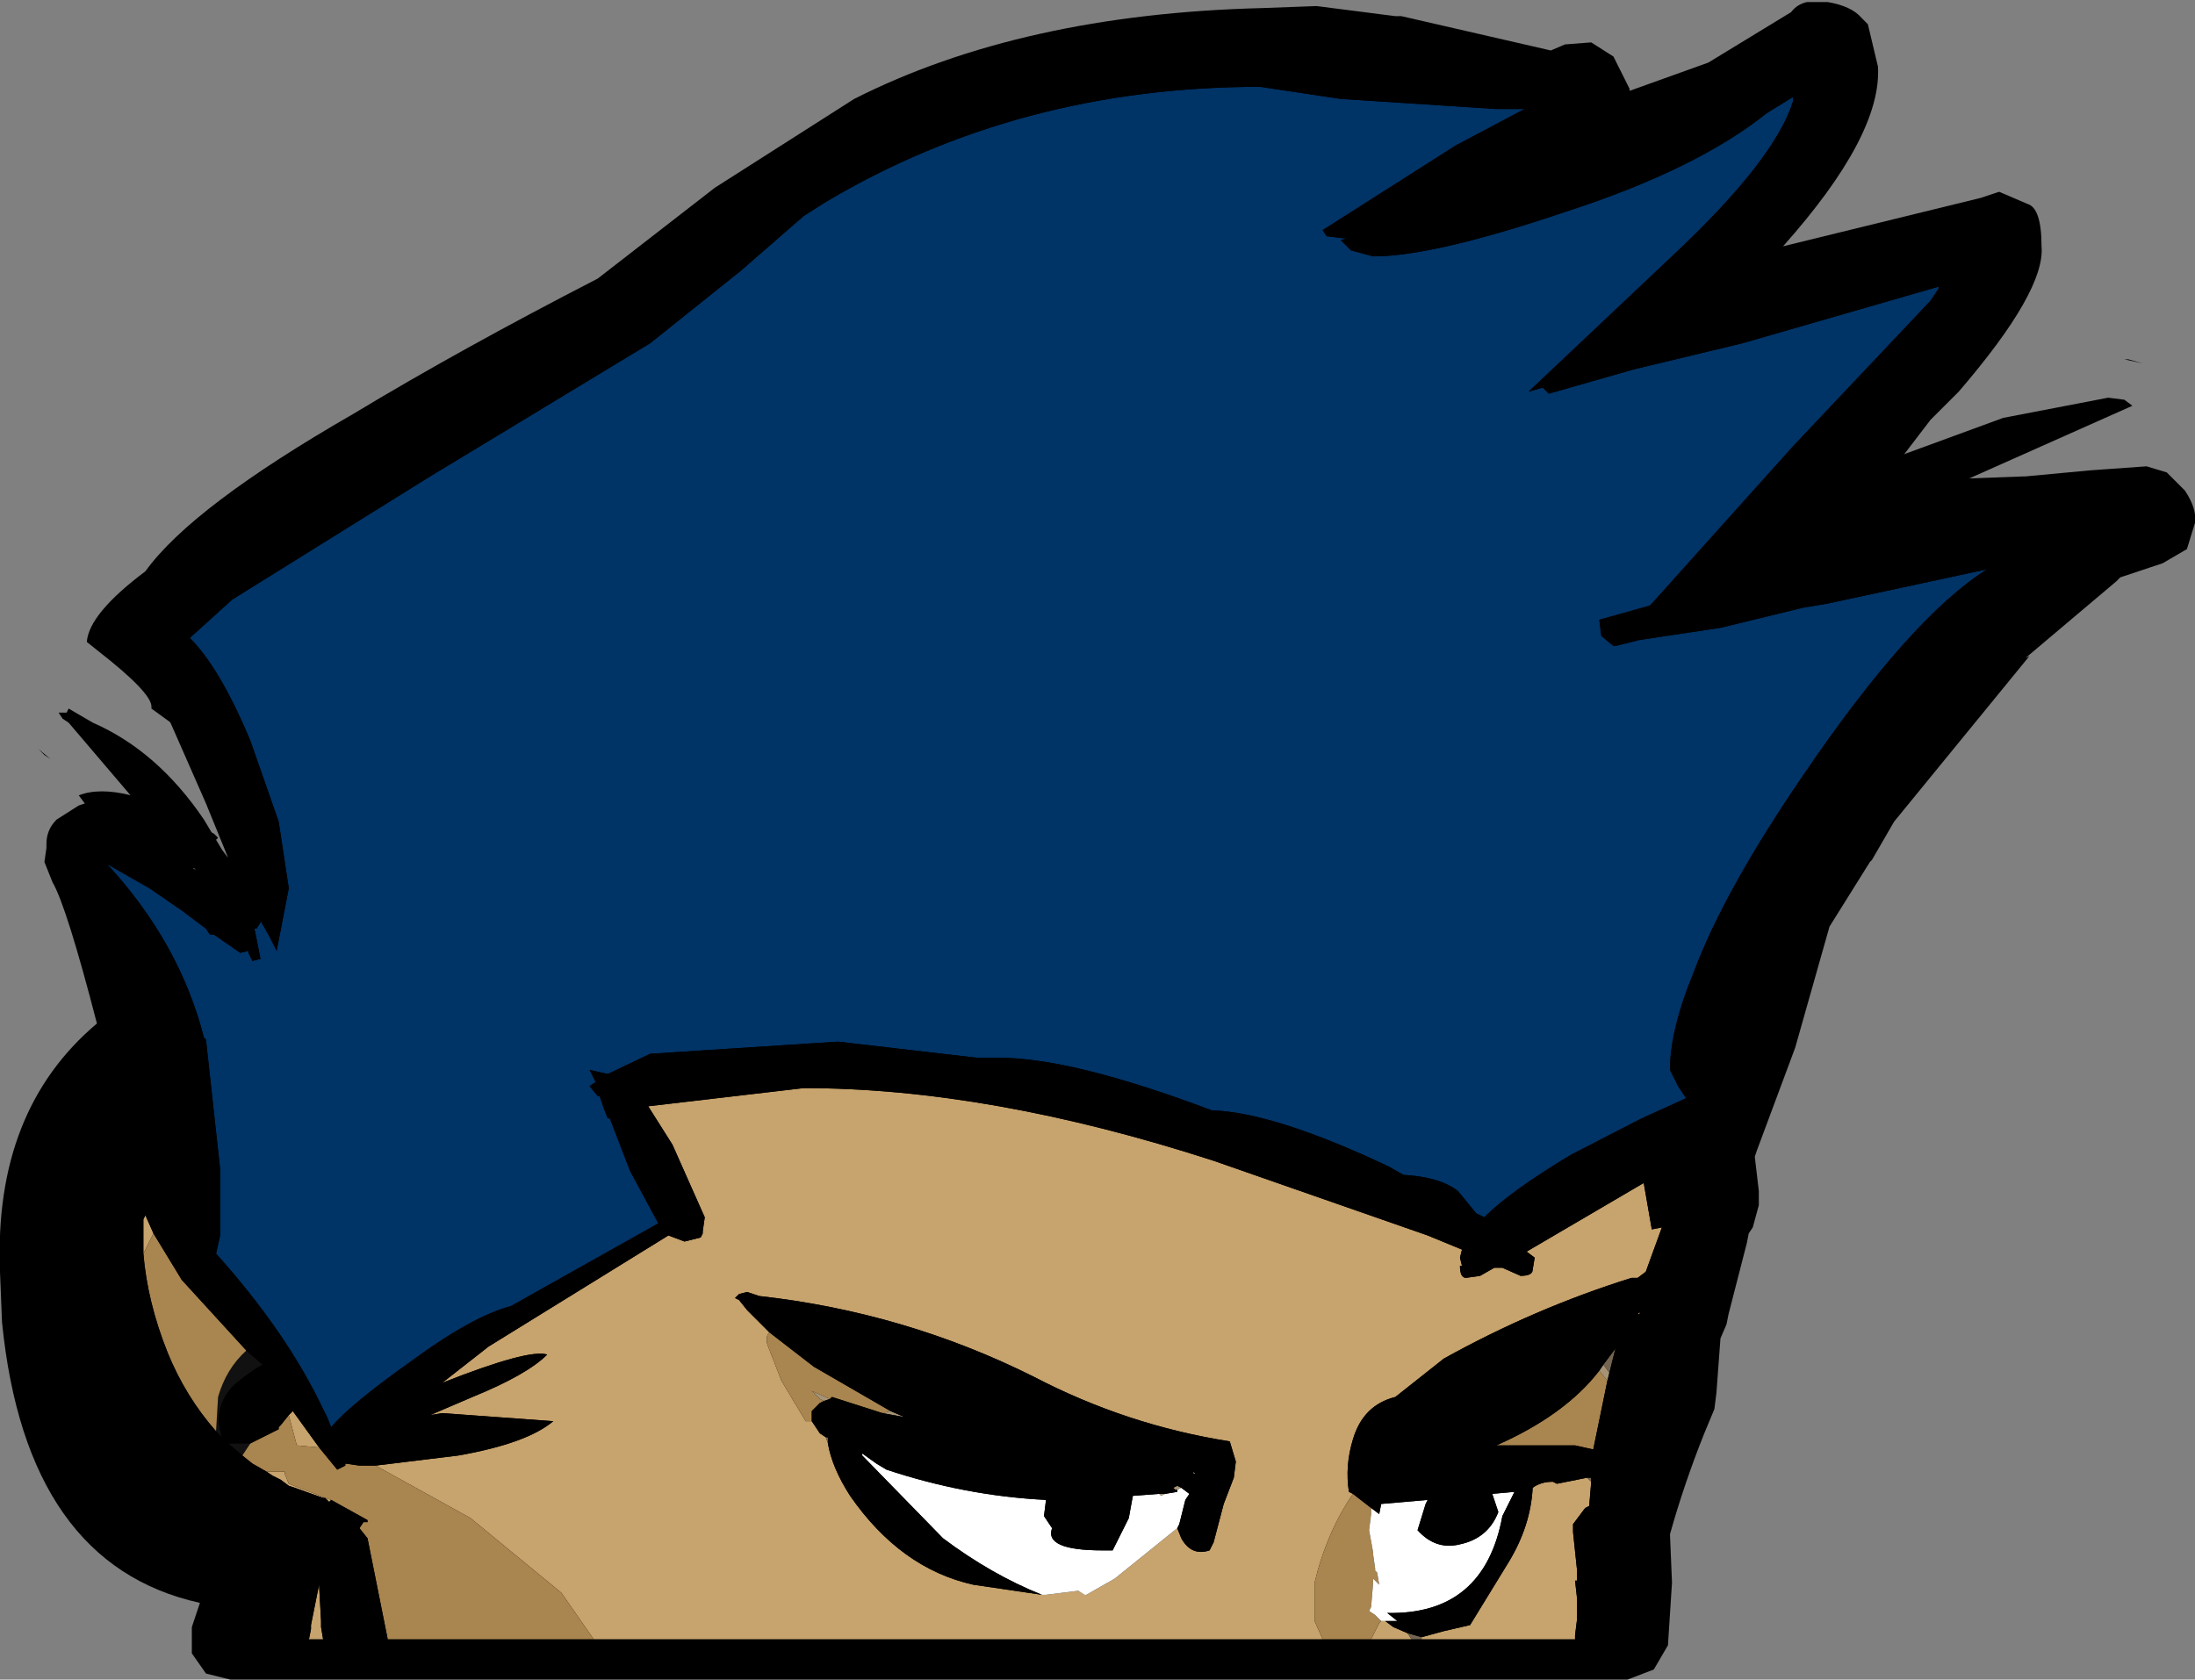 <?xml version="1.0" encoding="UTF-8" standalone="no"?>
<svg xmlns:ffdec="https://www.free-decompiler.com/flash" xmlns:xlink="http://www.w3.org/1999/xlink" ffdec:objectType="frame" height="41.6px" width="54.35px" xmlns="http://www.w3.org/2000/svg">
  <rect width="100%" height="100%" fill="#808080" stroke="none"/>
  <g transform="matrix(1.0, 0.0, 0.0, 1.0, 1.0, 1.0)">
    <use ffdec:characterId="414" height="41.6" transform="matrix(1.0, 0.0, 0.0, 1.0, -1.0, -1.0)" width="54.35" xlink:href="#shape0"/>
  </g>
  <defs>
    <g id="shape0" transform="matrix(1.0, 0.0, 0.0, 1.0, 1.0, 1.0)">
      <path d="M33.7 -0.6 L37.4 0.25 37.75 0.1 38.4 0.05 38.95 0.4 39.15 0.8 39.35 1.2 39.35 1.25 41.3 0.55 43.35 -0.7 Q43.5 -0.9 43.75 -0.95 L44.25 -0.95 Q44.85 -0.85 45.1 -0.55 L45.25 -0.4 45.5 0.65 Q45.6 2.35 43.15 5.1 L48.05 3.9 48.5 3.75 49.2 4.05 Q49.55 4.15 49.55 5.1 49.65 6.2 47.5 8.7 L46.8 9.4 46.15 10.25 45.4 11.1 45.4 11.15 45.3 11.25 47.75 10.85 49.1 10.8 49.15 10.8 50.75 10.65 52.15 10.55 52.65 10.7 53.0 11.05 53.1 11.15 Q53.4 11.6 53.35 11.95 L53.15 12.6 52.55 12.95 51.5 13.3 51.45 13.35 51.4 13.4 49.15 15.3 49.25 15.25 45.9 19.35 45.35 20.3 45.3 20.35 44.3 21.95 43.45 24.95 42.5 27.5 42.45 27.65 42.45 27.75 42.45 27.65 42.55 28.5 42.55 28.6 42.55 28.75 42.55 28.85 42.4 29.4 42.3 29.55 42.25 29.8 41.8 31.55 41.75 31.8 41.6 32.15 41.5 33.5 41.45 33.9 41.2 34.5 Q40.7 35.75 40.35 37.0 L40.4 38.2 40.3 39.75 39.95 40.35 39.3 40.6 4.7 40.6 4.1 40.45 3.75 39.95 3.75 39.3 3.95 38.7 Q-0.35 37.75 -0.95 31.75 L-1.0 30.5 -1.0 30.45 Q-1.15 26.5 1.4 24.35 0.65 21.45 0.3 20.85 L0.1 20.35 0.15 20.0 0.15 19.9 Q0.15 19.55 0.4 19.3 L0.95 18.95 1.1 18.9 0.95 18.7 Q1.45 18.5 2.25 18.7 L3.05 19.0 4.05 19.5 4.1 19.55 4.3 19.65 4.4 19.75 4.35 19.8 3.8 20.5 3.7 20.55 3.75 20.65 5.55 19.8 5.35 19.55 5.4 19.6 5.2 19.35 5.35 19.55 4.9 18.75 3.3 16.95 2.75 16.55 2.75 16.5 Q2.75 16.15 1.4 15.1 L1.15 14.9 Q1.2 14.2 2.6 13.15 3.75 11.55 7.75 9.25 10.4 7.65 13.8 5.9 L16.7 3.65 20.15 1.45 Q24.3 -0.65 30.25 -0.8 L31.6 -0.85 33.55 -0.6 33.7 -0.6 M51.6 7.9 L51.7 7.9 52.05 8.0 51.6 7.9 M0.1 17.7 L-0.05 17.55 0.25 17.8 0.1 17.7" fill="#000000" fill-rule="evenodd" stroke="none"/>
      <path d="M5.1 32.45 L5.5 32.8 Q5.15 33.0 4.8 33.3 4.25 33.85 4.5 34.6 L4.35 34.45 4.4 33.6 Q4.6 32.9 5.1 32.45 M5.0 35.05 L4.65 34.75 5.2 34.75 5.0 35.05" fill="#111111" fill-rule="evenodd" stroke="none"/>
      <path d="M47.0 6.1 L47.0 6.15 46.8 6.45 43.4 10.05 39.9 13.95 39.85 14.0 38.6 14.35 38.65 14.75 38.95 15.0 39.0 15.0 39.6 14.85 41.6 14.55 43.65 14.05 44.25 13.95 48.2 13.1 Q46.3 14.3 43.65 18.2 41.7 21.05 40.95 23.05 40.35 24.5 40.35 25.5 L40.55 25.9 40.75 26.2 39.65 26.7 37.9 27.6 Q36.4 28.5 35.75 29.15 L35.55 29.05 35.1 28.5 Q34.65 28.15 33.75 28.1 L33.4 27.9 Q30.55 26.55 29.0 26.5 25.55 25.2 23.75 25.2 L23.2 25.2 19.75 24.8 15.1 25.1 14.05 25.6 13.6 25.5 13.75 25.8 13.6 25.9 13.8 26.15 13.85 26.15 13.95 26.45 14.05 26.7 14.1 26.7 14.6 28.0 15.3 29.3 11.65 31.35 Q10.7 31.6 9.2 32.7 7.65 33.8 7.2 34.35 L7.1 34.1 7.0 33.9 Q6.1 32.0 4.35 30.05 L4.45 29.6 4.45 28.65 4.45 27.95 4.1 24.75 4.05 24.7 Q3.45 22.35 1.65 20.4 L2.7 21.0 3.5 21.55 4.1 22.0 4.2 22.15 4.3 22.15 4.95 22.6 5.15 22.55 5.15 22.6 5.25 22.8 5.45 22.75 5.3 22.0 5.35 22.0 5.45 21.85 5.45 21.8 5.7 22.25 5.85 22.55 6.15 21.0 5.9 19.35 5.2 17.35 Q4.45 15.55 3.7 14.8 L4.75 13.85 9.65 10.8 15.1 7.5 17.35 5.7 18.9 4.35 19.45 4.0 Q24.25 1.15 30.2 1.15 L32.2 1.45 36.05 1.7 36.75 1.7 35.05 2.6 31.75 4.7 31.85 4.85 32.25 4.9 32.35 4.9 32.2 4.95 32.45 5.2 33.0 5.35 Q34.5 5.35 37.75 4.25 41.0 3.2 42.75 1.8 L43.4 1.4 43.4 1.5 Q42.95 2.95 40.45 5.3 L36.85 8.7 37.2 8.6 37.35 8.75 39.45 8.15 42.15 7.5 47.0 6.1" fill="#003366" fill-rule="evenodd" stroke="none"/>
      <path d="M38.0 39.6 L34.2 39.6 34.2 39.55 34.75 39.4 35.4 39.25 36.35 37.7 Q36.9 36.8 36.95 35.85 37.15 35.7 37.45 35.7 L37.55 35.75 38.3 35.6 38.4 35.7 38.35 36.3 38.25 36.35 37.95 36.75 37.95 36.95 38.05 37.9 38.05 38.05 38.05 38.15 38.0 38.15 38.05 38.6 38.05 38.95 38.05 39.1 38.0 39.5 38.0 39.3 38.0 39.6 M33.95 39.6 L32.95 39.6 33.15 39.2 33.2 39.15 33.55 39.15 33.3 39.15 33.5 39.3 33.85 39.45 33.95 39.6 M31.75 39.6 L13.7 39.6 12.9 38.45 10.65 36.6 8.3 35.3 10.35 35.05 Q12.05 34.75 12.7 34.2 L9.95 34.0 9.65 34.05 10.7 33.6 Q12.05 33.05 12.55 32.55 12.1 32.4 9.95 33.25 L11.1 32.35 15.55 29.6 15.95 29.75 16.35 29.65 16.4 29.55 16.4 29.5 16.45 29.15 15.65 27.35 15.05 26.4 18.9 25.95 Q23.5 25.95 29.05 27.75 L34.35 29.6 35.2 29.95 35.15 30.15 35.2 30.35 35.15 30.35 Q35.15 30.65 35.3 30.65 L35.65 30.6 36.0 30.4 36.2 30.4 36.65 30.6 Q36.95 30.6 36.95 30.45 L37.0 30.15 36.8 30.0 38.25 29.15 39.7 28.3 39.9 29.45 40.15 29.4 39.75 30.5 39.55 30.65 39.4 30.65 Q37.0 31.4 34.75 32.65 L33.55 33.6 Q32.75 33.8 32.5 34.65 32.3 35.3 32.4 35.95 L32.5 36.0 Q31.85 36.95 31.55 38.2 L31.55 39.15 31.75 39.6 M7.0 39.6 L6.65 39.6 6.7 39.35 6.7 39.25 6.9 38.25 6.95 39.15 6.95 39.3 7.0 39.6 M18.05 32.0 Q17.95 32.1 18.0 32.3 L18.35 33.2 18.95 34.2 19.1 34.2 19.3 34.5 19.45 34.6 19.5 34.75 Q19.6 35.35 20.05 36.05 21.3 37.85 23.1 38.25 L24.8 38.5 24.9 38.5 25.7 38.4 25.85 38.5 25.9 38.5 26.6 38.1 28.15 36.85 28.25 37.1 Q28.5 37.55 28.95 37.4 L29.05 37.2 29.3 36.25 29.55 35.6 29.6 35.2 29.45 34.7 Q26.9 34.3 24.6 33.1 21.4 31.5 17.8 31.1 L17.5 31.0 17.3 31.05 17.2 31.15 17.3 31.2 17.5 31.45 18.05 32.0 M2.55 30.05 L2.55 29.2 2.6 29.1 2.8 29.55 2.55 30.05 M6.15 34.05 L6.25 33.95 6.9 34.85 6.35 34.8 6.15 34.05 M7.05 36.1 L7.0 36.1 6.3 35.85 6.15 35.8 5.95 35.65 5.75 35.55 5.6 35.45 6.05 35.45 6.05 35.5 6.15 35.75 6.8 36.0 7.05 36.1 7.2 36.15 7.15 36.2 7.1 36.15 7.05 36.1 M39.6 31.5 L39.6 31.55 39.55 31.55 39.6 31.5" fill="#c7a36d" fill-rule="evenodd" stroke="none"/>
      <path d="M32.95 39.6 L31.75 39.6 31.55 39.15 31.55 38.2 Q31.85 36.95 32.5 36.0 L32.95 36.35 32.95 36.45 32.95 36.5 32.9 36.9 33.0 37.45 33.0 37.5 33.05 37.85 33.05 37.9 33.1 37.95 33.15 38.25 33.0 38.1 33.0 38.2 32.95 38.8 32.9 38.9 33.05 39.0 33.2 39.15 33.15 39.2 32.95 39.6 M13.7 39.6 L8.6 39.6 8.1 37.1 7.9 36.85 8.0 36.7 8.1 36.7 8.1 36.65 7.2 36.15 7.05 36.1 6.8 36.0 6.15 35.75 6.05 35.5 6.05 35.45 5.6 35.45 5.25 35.25 5.0 35.05 5.2 34.75 5.9 34.4 5.9 34.35 5.95 34.3 6.15 34.05 6.35 34.8 6.9 34.85 7.35 35.4 7.55 35.3 7.55 35.25 7.9 35.3 8.3 35.3 10.65 36.6 12.9 38.45 13.7 39.6 M19.1 34.2 L18.95 34.2 18.35 33.2 18.0 32.3 Q17.95 32.1 18.05 32.0 L19.15 32.85 21.05 33.95 20.85 34.0 19.6 33.6 19.55 33.65 19.1 33.45 19.3 33.65 19.4 33.7 19.3 33.75 19.1 33.95 19.1 34.0 19.1 34.2 M2.55 30.05 L2.8 29.55 3.5 30.7 5.1 32.45 Q4.6 32.9 4.4 33.6 L4.35 34.45 Q3.6 33.6 3.15 32.5 2.65 31.25 2.55 30.05 M38.6 32.95 L38.8 33.2 38.45 34.9 38.0 34.8 36.85 34.8 36.1 34.8 36.05 34.8 Q37.75 34.05 38.6 32.95" fill="#a9854f" fill-rule="evenodd" stroke="none"/>
      <path d="M19.4 33.7 L19.3 33.65 19.1 33.45 19.55 33.65 19.4 33.7 M20.85 34.0 L21.05 33.95 21.4 34.1 20.85 34.0 M38.8 33.2 L38.6 32.95 38.7 32.8 38.85 33.0 38.8 33.2 M27.85 36.0 L27.75 36.05 27.7 36.0 27.85 36.0 M28.6 35.5 L28.55 35.5 28.55 35.45 28.6 35.5 M28.15 35.9 L28.1 35.9 28.05 35.85 28.15 35.8 28.25 35.85 28.15 35.9" fill="#a69375" fill-rule="evenodd" stroke="none"/>
      <path d="M34.2 39.6 L33.95 39.6 33.85 39.45 34.2 39.55 34.2 39.6 M19.5 34.75 L19.45 34.6 19.5 34.6 19.5 34.75 M38.3 35.6 L38.4 35.6 38.4 35.7 38.3 35.6 M38.85 33.0 L38.7 32.8 39.0 32.4 38.85 33.0" fill="#736551" fill-rule="evenodd" stroke="none"/>
      <path d="M28.15 36.85 L26.6 38.1 25.9 38.5 25.85 38.5 25.7 38.4 24.9 38.5 24.8 38.5 Q23.55 38.0 22.35 37.1 L20.35 35.05 20.35 35.0 20.7 35.25 20.95 35.4 Q22.9 36.05 24.9 36.15 L24.85 36.55 25.05 36.85 Q24.85 37.4 26.3 37.4 L26.55 37.4 26.95 36.6 27.05 36.05 27.7 36.0 27.75 36.05 27.85 36.0 28.15 35.95 28.15 35.9 28.25 35.85 28.45 36.0 28.35 36.15 28.2 36.75 28.15 36.85 M32.95 36.35 L33.15 36.5 33.2 36.25 34.35 36.15 34.3 36.25 34.1 36.9 Q34.55 37.4 35.15 37.25 35.85 37.1 36.1 36.45 L35.95 36.0 36.5 35.95 36.2 36.55 Q35.75 39.0 33.35 38.95 L33.6 39.15 33.55 39.15 33.2 39.15 33.05 39.0 32.9 38.9 32.95 38.8 33.0 38.2 33.0 38.1 33.15 38.25 33.1 37.95 33.05 37.9 33.05 37.85 33.0 37.5 33.0 37.45 32.9 36.9 32.95 36.5 32.95 36.45 32.95 36.35" fill="#ffffff" fill-rule="evenodd" stroke="none"/>
      <path d="M6.65 39.6 L4.7 39.6 5.1 38.5 5.15 37.85 Q0.65 37.45 0.05 31.65 L0.0 30.45 Q-0.15 26.65 2.55 24.75 1.6 20.95 1.1 20.25 L1.2 20.05 1.15 20.05 1.15 19.9 1.5 20.05 1.1 19.7 Q1.85 19.4 3.55 20.35 L3.85 20.55 3.0 19.6 0.7 16.9 0.55 16.8 0.45 16.65 0.65 16.65 0.7 16.55 1.3 16.9 Q2.9 17.6 4.05 19.3 L4.5 20.05 4.65 20.25 4.1 18.9 2.65 15.6 2.25 15.4 2.2 15.45 2.15 15.15 Q2.15 14.75 3.35 13.85 4.4 12.35 8.25 10.1 L14.4 6.7 17.3 4.45 Q19.05 3.15 20.6 2.35 24.6 0.35 30.3 0.2 L31.6 0.15 33.45 0.4 33.55 0.4 Q36.2 0.7 37.4 1.35 L38.15 1.0 38.2 1.2 38.35 1.4 33.15 4.55 Q34.95 3.8 38.05 2.75 L41.75 1.45 44.05 0.0 44.4 0.15 44.5 0.65 Q44.5 2.25 41.8 5.1 L38.7 7.75 42.25 6.45 Q45.7 5.3 48.45 4.8 L48.5 4.75 48.55 5.1 Q48.55 6.1 46.0 8.8 L44.65 10.45 43.8 11.45 Q45.15 10.6 45.6 10.45 L48.6 9.35 51.2 8.85 51.6 8.9 51.8 9.05 46.3 11.5 43.15 12.9 Q46.1 11.8 49.15 11.8 L49.2 11.8 52.15 11.55 52.25 11.7 52.35 11.95 Q51.65 12.1 50.9 12.5 49.6 13.45 48.45 14.6 L45.1 18.7 44.45 19.85 43.3 21.95 42.5 24.6 41.5 27.25 41.5 27.6 41.45 27.75 41.55 28.6 41.55 28.75 41.55 28.85 41.35 29.15 41.3 29.15 41.25 29.6 40.8 31.4 40.8 31.45 40.65 31.8 40.5 33.5 40.25 34.1 39.35 36.9 39.4 38.2 39.3 39.6 38.0 39.6 38.0 39.3 38.0 39.5 38.05 39.1 38.05 38.95 38.05 38.6 38.0 38.15 38.05 38.15 38.05 38.05 38.05 37.9 37.95 36.95 37.95 36.75 38.25 36.35 38.35 36.3 38.4 35.7 38.4 35.6 38.3 35.6 37.55 35.75 37.45 35.7 Q37.15 35.7 36.95 35.85 36.9 36.8 36.35 37.7 L35.4 39.25 34.75 39.4 34.2 39.55 33.85 39.45 33.5 39.3 33.3 39.15 33.55 39.15 33.6 39.15 33.35 38.95 Q35.75 39.0 36.2 36.55 L36.5 35.95 35.95 36.0 36.1 36.45 Q35.85 37.1 35.15 37.25 34.55 37.4 34.1 36.9 L34.3 36.25 34.35 36.15 33.2 36.25 33.15 36.5 32.95 36.35 32.5 36.0 32.4 35.95 Q32.3 35.3 32.5 34.65 32.75 33.8 33.55 33.6 L34.75 32.65 Q37.0 31.4 39.4 30.65 L39.55 30.65 39.75 30.5 40.15 29.4 39.9 29.45 39.7 28.3 38.25 29.15 36.8 30.0 37.0 30.15 36.95 30.45 Q36.95 30.6 36.65 30.6 L36.2 30.4 36.0 30.4 35.65 30.6 35.3 30.65 Q35.15 30.65 35.15 30.35 L35.2 30.35 35.15 30.15 35.2 29.95 34.35 29.6 29.05 27.75 Q23.5 25.95 18.9 25.95 L15.05 26.4 15.65 27.35 16.45 29.15 16.4 29.5 16.4 29.55 16.35 29.65 15.95 29.75 15.55 29.6 11.1 32.35 9.95 33.25 Q12.1 32.4 12.55 32.55 12.05 33.05 10.7 33.6 L9.65 34.05 9.95 34.0 12.7 34.2 Q12.05 34.75 10.35 35.05 L8.3 35.3 7.9 35.3 7.55 35.25 7.55 35.3 7.35 35.4 6.9 34.85 6.25 33.95 6.15 34.05 5.95 34.3 5.9 34.35 5.9 34.4 5.2 34.75 4.65 34.75 5.0 35.05 5.25 35.25 5.6 35.45 5.75 35.55 5.95 35.65 6.15 35.8 6.3 35.85 7.0 36.1 7.05 36.1 7.1 36.15 7.15 36.2 7.2 36.15 8.1 36.65 8.1 36.7 8.0 36.7 7.9 36.85 8.1 37.1 8.6 39.6 7.0 39.6 6.95 39.3 6.95 39.15 6.9 38.25 6.7 39.25 6.7 39.35 6.65 39.6 M47.0 6.1 L42.15 7.5 39.45 8.15 37.35 8.75 37.2 8.6 36.85 8.7 40.45 5.3 Q42.95 2.95 43.4 1.5 L43.4 1.4 42.75 1.8 Q41.0 3.2 37.75 4.25 34.5 5.35 33.0 5.35 L32.45 5.2 32.2 4.95 32.35 4.9 32.25 4.9 31.85 4.85 31.75 4.7 35.05 2.6 36.75 1.7 36.05 1.7 32.2 1.45 30.2 1.15 Q24.25 1.15 19.45 4.0 L18.9 4.35 17.35 5.7 15.1 7.5 9.65 10.8 4.75 13.85 3.7 14.8 Q4.45 15.55 5.2 17.35 L5.9 19.35 6.15 21.0 5.85 22.55 5.7 22.25 5.45 21.8 5.45 21.85 5.35 22.0 5.3 22.0 5.45 22.75 5.25 22.8 5.15 22.6 5.15 22.55 4.95 22.6 4.3 22.15 4.2 22.15 4.1 22.0 3.5 21.55 2.7 21.0 1.65 20.4 Q3.45 22.35 4.05 24.7 L4.1 24.75 4.45 27.95 4.45 28.65 4.45 29.6 4.35 30.05 Q6.1 32.0 7.0 33.9 L7.1 34.1 7.2 34.35 Q7.65 33.8 9.2 32.7 10.7 31.6 11.65 31.35 L15.3 29.3 14.6 28.0 14.1 26.7 14.05 26.7 13.95 26.45 13.85 26.15 13.8 26.15 13.6 25.9 13.75 25.8 13.6 25.5 14.05 25.6 15.1 25.1 19.75 24.8 23.2 25.2 23.75 25.2 Q25.55 25.2 29.0 26.5 30.55 26.55 33.4 27.9 L33.75 28.1 Q34.65 28.15 35.1 28.5 L35.55 29.05 35.75 29.15 Q36.4 28.5 37.9 27.6 L39.65 26.7 40.75 26.2 40.55 25.9 40.35 25.5 Q40.35 24.5 40.95 23.05 41.7 21.05 43.65 18.2 46.3 14.3 48.2 13.1 L44.25 13.95 43.65 14.05 41.6 14.55 39.6 14.85 39.0 15.0 38.95 15.0 38.65 14.75 38.6 14.35 39.85 14.0 39.9 13.95 43.4 10.05 46.8 6.45 47.0 6.15 47.0 6.1 M18.05 32.0 L17.5 31.45 17.3 31.2 17.2 31.15 17.3 31.05 17.5 31.0 17.8 31.1 Q21.4 31.5 24.6 33.1 26.9 34.3 29.45 34.7 L29.6 35.2 29.55 35.6 29.3 36.25 29.05 37.2 28.95 37.4 Q28.5 37.55 28.25 37.1 L28.15 36.85 28.2 36.75 28.35 36.15 28.45 36.0 28.25 35.85 28.15 35.8 28.05 35.85 28.1 35.9 28.15 35.9 28.15 35.95 27.85 36.0 27.7 36.0 27.05 36.05 26.95 36.6 26.55 37.4 26.3 37.4 Q24.85 37.4 25.05 36.85 L24.85 36.55 24.9 36.15 Q22.9 36.05 20.95 35.4 L20.7 35.25 20.35 35.0 20.35 35.05 22.35 37.1 Q23.55 38.0 24.8 38.5 L23.1 38.25 Q21.3 37.85 20.05 36.05 19.6 35.35 19.5 34.75 L19.5 34.6 19.45 34.6 19.3 34.5 19.1 34.2 19.1 34.0 19.1 33.95 19.3 33.75 19.4 33.7 19.55 33.65 19.6 33.6 20.85 34.0 21.4 34.1 21.05 33.95 19.15 32.85 18.05 32.0 M2.8 29.55 L2.6 29.1 2.55 29.2 2.55 30.05 Q2.65 31.25 3.15 32.5 3.6 33.6 4.35 34.45 L4.5 34.6 Q4.25 33.85 4.8 33.3 5.15 33.0 5.5 32.8 L5.1 32.45 3.5 30.7 2.8 29.55 M39.6 31.5 L39.55 31.55 39.6 31.55 39.6 31.5 M38.6 32.95 Q37.75 34.05 36.05 34.8 L36.1 34.8 36.85 34.8 38.0 34.8 38.45 34.9 38.8 33.2 38.85 33.0 39.0 32.4 38.7 32.8 38.6 32.95 M28.6 35.5 L28.55 35.45 28.55 35.5 28.6 35.5" fill="#000000" fill-rule="evenodd" stroke="none"/>
    </g>
  </defs>
</svg>
